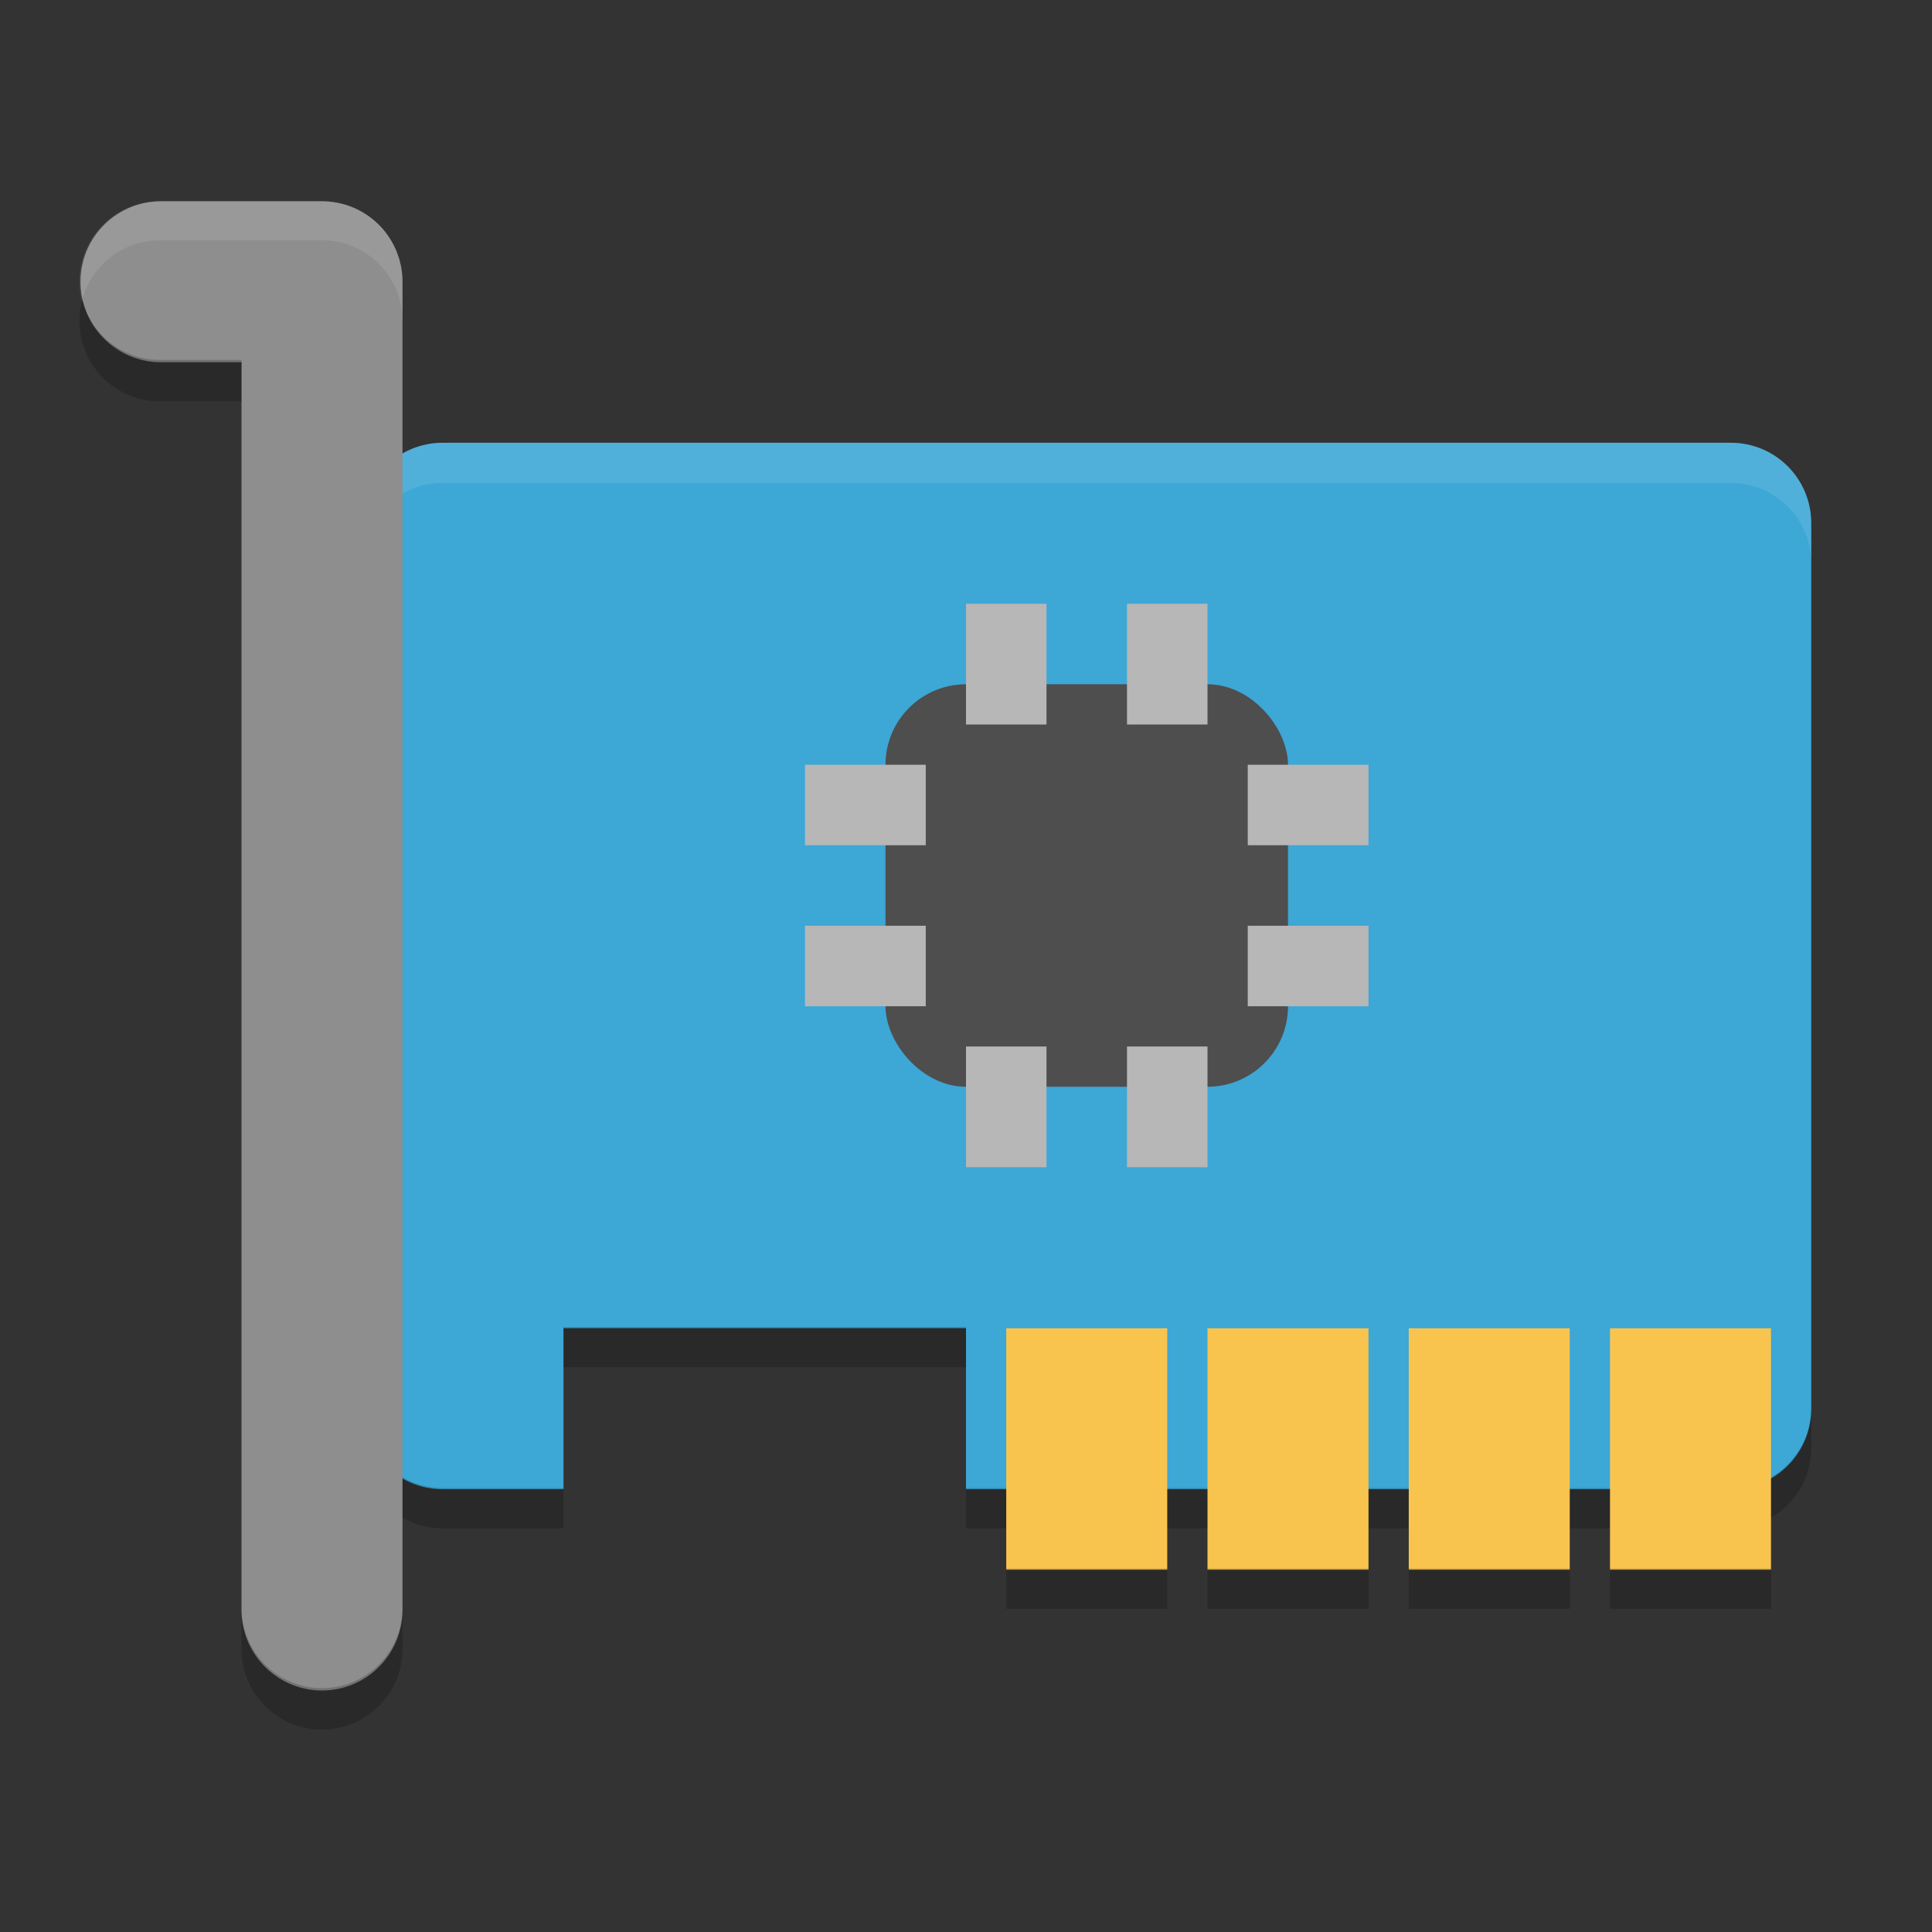 <svg xmlns="http://www.w3.org/2000/svg" width="48" height="48" version="1">
 <rect width="100%" height="100%" fill="#333333" stroke="none"/>
 <path fill="#3da7d6" d="m11 11c-1.108 0-2 0.892-2 2v22c0 1.108 0.892 2 2 2h3v-4h10v4h19c1.108 0 2-0.892 2-2v-22c0-1.108-0.892-2-2-2z"/>
 <path fill="#fff" opacity=".1" d="m11 11c-1.108 0-2 0.892-2 2v1c0-1.108 0.892-2 2-2h32c1.108 0 2 0.892 2 2v-1c0-1.108-0.892-2-2-2h-32z"/>
 <path opacity=".2" d="m14 32.971v1h10v-1h-10zm-5 2v1c0 1.108 0.892 2 2 2h3v-1h-3c-1.108 0-2-0.892-2-2zm36 0c0 1.108-0.892 2-2 2h-19v1h19c1.108 0 2-0.892 2-2v-1z"/>
 <rect fill="#f8c44e" width="4" height="6" x="25" y="33"/>
 <rect fill="#f8c44e" width="4" height="6" x="30" y="33"/>
 <rect fill="#f8c44e" width="4" height="6" x="35" y="33"/>
 <rect fill="#f8c44e" width="4" height="6" x="40" y="33"/>
 <path fill="none" stroke="#8e8e8e" stroke-linecap="round" stroke-linejoin="round" stroke-width="4" d="m4 7h4v33"/>
 <rect fill="#4e4e4e" width="10" height="10" x="22" y="17" rx="2" ry="2"/>
 <g fill="#b7b7b7">
  <g>
   <rect width="2" height="3" x="24" y="15"/>
   <rect width="2" height="3" x="28" y="15"/>
  </g>
  <g transform="translate(0,11)">
   <rect width="2" height="3" x="24" y="15"/>
   <rect width="2" height="3" x="28" y="15"/>
  </g>
 </g>
 <g fill="#b7b7b7" transform="matrix(0,1,-1,0,49,-5)">
  <g>
   <rect width="2" height="3" x="24" y="15"/>
   <rect width="2" height="3" x="28" y="15"/>
  </g>
  <g transform="translate(0,11)">
   <rect width="2" height="3" x="24" y="15"/>
   <rect width="2" height="3" x="28" y="15"/>
  </g>
 </g>
 <path opacity=".2" d="m25 38.971v1h4v-1h-4zm5 0v1h4v-1h-4zm5 0v1h4v-1h-4zm5 0v1h4v-1h-4z"/>
 <path fill="#fff" fill-rule="evenodd" opacity=".1" d="m4 5a2 2 0 0 0 -1.967 2.488 2 2 0 0 1 1.967 -1.518h4a2 2 0 0 1 2 2v-0.971a2 2 0 0 0 -2 -2h-4z"/>
 <path fill-rule="evenodd" opacity=".2" d="m2.041 7.455a2 2 0 0 0 1.959 2.516h2v-1.029h-2a2 2 0 0 1 -1.959 -1.486zm3.959 32.487v1.029a2 2 0 1 0 4 0v-1.029a2 2 0 1 1 -4 0z"/>
</svg>
